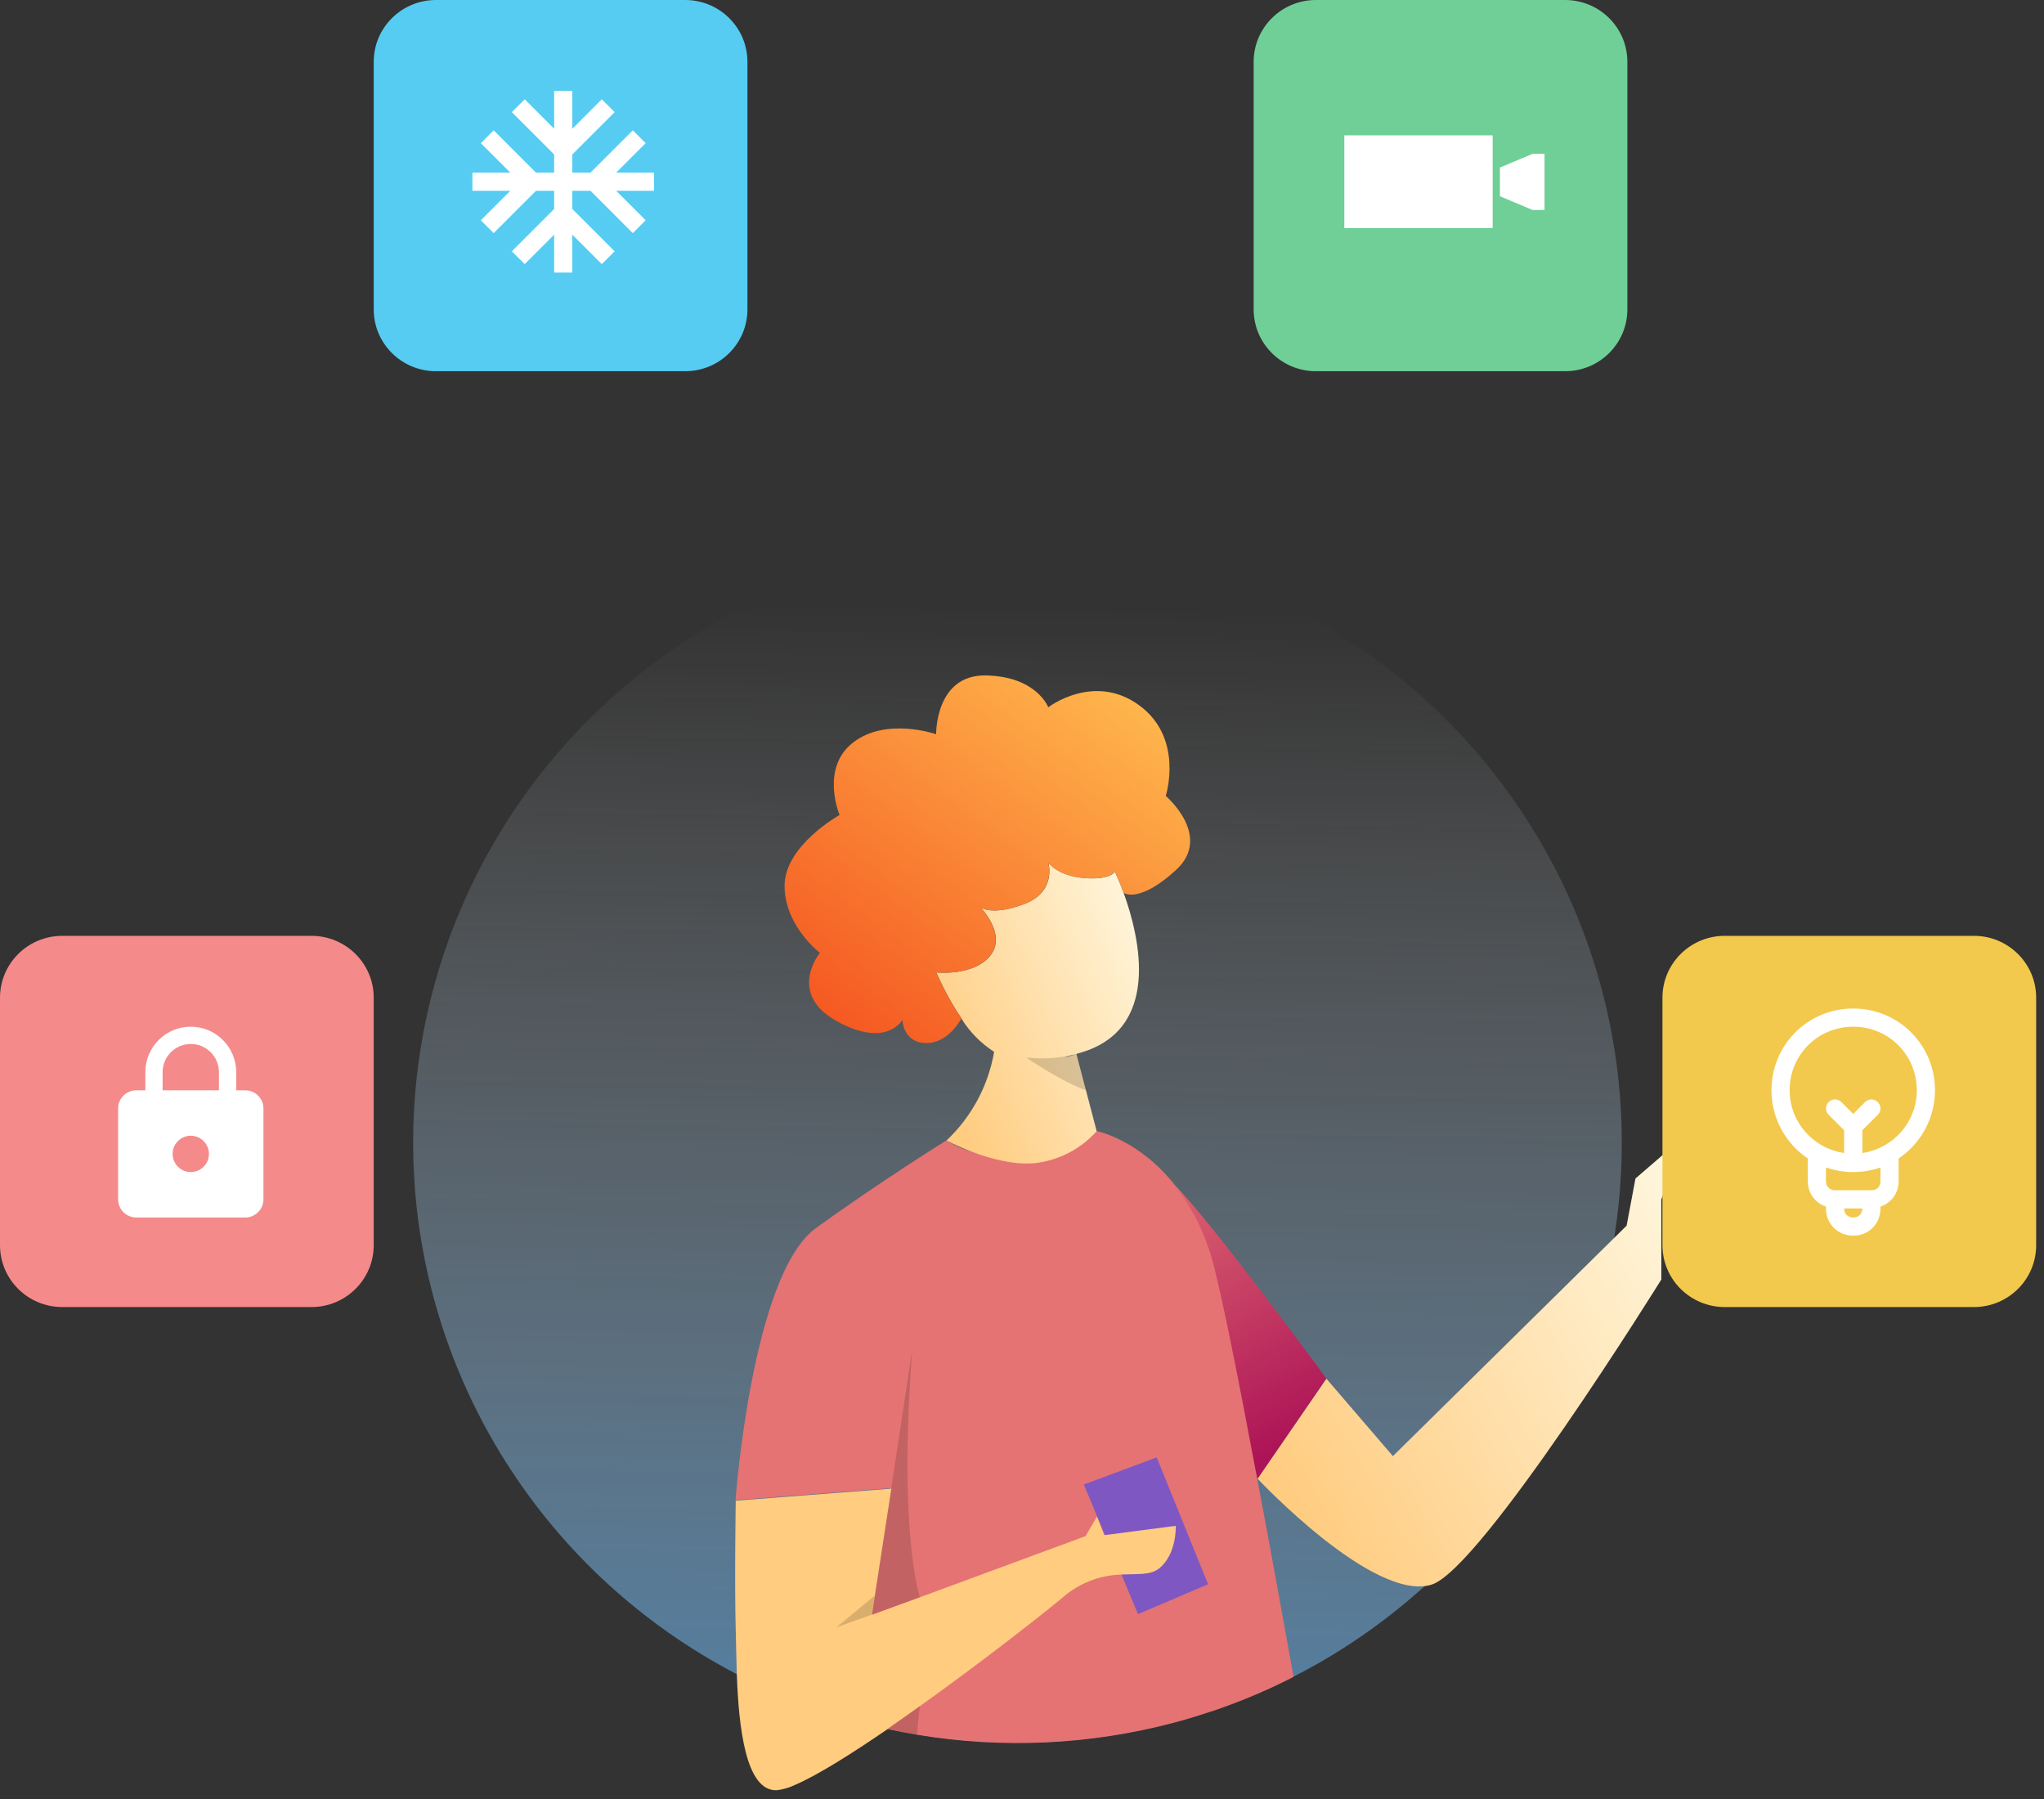 <svg width="225" height="198" viewBox="0 0 225 198" fill="none" xmlns="http://www.w3.org/2000/svg">
<rect x="0" y="0" width="225" height="198" fill="#333333" stroke="none"/>
<path d="M178.522 125.763C178.53 134.946 176.606 144.029 172.874 152.431C169.141 160.833 163.682 168.367 156.847 174.552C154.946 176.274 152.947 177.886 150.86 179.382C148.182 181.301 145.363 183.017 142.427 184.517H142.396C141.77 184.844 141.134 185.154 140.493 185.455C140.2 185.598 139.913 185.73 139.615 185.863C137.758 186.708 135.853 187.467 133.9 188.14C132.361 188.649 130.781 189.159 129.186 189.577C119.983 192.008 110.363 192.458 100.97 190.896C99.857 190.713 98.759 190.504 97.667 190.265L96.743 190.056C93.956 189.409 91.214 188.582 88.535 187.58C86.979 186.999 85.454 186.362 83.959 185.669C83.379 185.399 82.8 185.124 82.23 184.838C81.84 184.645 81.456 184.446 81.071 184.247C70.633 178.803 61.839 170.702 55.59 160.772C49.341 150.843 45.862 139.442 45.508 127.738C45.155 116.034 47.94 104.447 53.578 94.163C59.216 83.88 67.505 75.269 77.596 69.213C87.686 63.157 99.217 59.874 111.006 59.699C122.794 59.523 134.418 62.463 144.687 68.217C154.955 73.971 163.5 82.331 169.445 92.443C175.39 102.554 178.523 114.054 178.522 125.763Z" fill="url(#paint0_linear_202_6)"/>
<path d="M129.432 130.542C133.669 134.873 146.012 151.727 146.012 151.727L138.43 162.767L131.612 140.834L129.432 130.542Z" fill="url(#paint1_linear_202_6)"/>
<path d="M142.396 184.553C141.77 184.879 141.134 185.19 140.492 185.491C140.2 185.633 139.913 185.766 139.615 185.898C137.758 186.744 135.853 187.503 133.9 188.176C132.361 188.685 130.781 189.195 129.186 189.612C119.983 192.044 110.363 192.494 100.97 190.932C99.857 190.749 98.759 190.54 97.667 190.3C93.665 193.041 89.971 195.359 87.524 196.414L87.725 194.718L88.555 187.62L90.479 171.108L98.103 163.786L80.963 165.106C80.963 165.106 82.764 140.294 89.792 135.188C96.82 130.083 104.192 125.508 104.192 125.508C105.072 126.084 106.04 126.513 107.06 126.777C109.497 127.446 112.031 127.703 114.555 127.536C117.561 127.398 120.567 124.622 120.711 124.479C120.711 124.479 125.431 125.411 129.432 130.562C131.428 133.214 132.861 136.24 133.644 139.458C134.629 143.223 136.378 152.017 138.369 162.64C139.672 169.477 141.041 177.059 142.396 184.553Z" fill="url(#paint2_linear_202_6)"/>
<path d="M146.012 151.747L153.328 160.261L179.055 134.898L180.03 129.706L185.16 125.279L182.877 132.03V140.823C182.877 140.823 163.034 172.769 157.565 174.414C151.168 176.345 138.44 162.757 138.44 162.757L146.012 151.747Z" fill="url(#paint3_linear_202_6)"/>
<path d="M119.305 163.389L125.271 177.655L132.982 174.363L127.329 160.403L119.305 163.389Z" fill="#7E57C2"/>
<path d="M127.616 172.606C126.657 173.39 125.225 173.207 123.45 173.298C121.066 173.361 118.778 174.251 116.986 175.815C114.601 177.807 107.932 183.02 101.263 187.778C100.052 188.639 98.841 189.49 97.672 190.326C93.67 193.067 89.977 195.385 87.529 196.439C86.886 196.757 86.192 196.958 85.478 197.036C82.051 197.122 81.317 189.989 81.107 184.298C81.04 182.408 81.025 180.681 80.989 179.433C80.845 174.44 80.989 165.167 80.989 165.167L98.128 163.842L96.312 175.632L95.994 177.716V177.731L101.124 175.846L101.283 175.79L119.495 169.07L120.752 166.915L121.552 168.952H121.629L129.427 167.934C129.427 167.934 129.56 171.021 127.616 172.606Z" fill="url(#paint4_linear_202_6)"/>
<path d="M123.681 98.25C123.235 97.038 122.85 96.212 122.737 95.968V95.907C122.737 95.907 122.342 96.875 119.367 96.64C116.391 96.406 115.406 94.939 115.406 94.939C115.406 94.939 116.34 98.118 112.795 99.478C109.384 100.793 108.04 99.942 107.947 99.881C108.127 100.074 110.794 102.907 109.025 105.154C107.193 107.482 103.074 107.024 103.074 107.024V107.054C103.592 108.22 104.173 109.358 104.813 110.463C105.151 111.044 105.485 111.579 105.839 112.078V112.114C106.747 113.581 107.974 114.829 109.43 115.767C108.79 119.495 106.952 122.918 104.192 125.523C105.121 126.005 106.078 126.428 107.06 126.792C108.973 127.51 111.543 128.224 113.837 128.025C116.494 127.743 118.949 126.486 120.721 124.499L119.546 120.021L118.49 115.986C128.042 113.566 125.415 103.04 123.681 98.25ZM117.956 116.133L118.125 116.093L118.397 116.016C118.001 116.186 117.583 116.3 117.156 116.353C117.376 116.297 117.602 116.235 117.838 116.164L117.956 116.133Z" fill="url(#paint5_linear_202_6)"/>
<path d="M129.432 95.774C125.492 99.371 123.789 98.357 123.681 98.26V98.25C123.235 97.038 122.85 96.212 122.742 95.968L122.717 95.907C122.717 95.907 122.317 96.875 119.341 96.64C116.366 96.406 115.386 94.939 115.386 94.939C115.386 94.939 116.32 98.118 112.775 99.478C109.358 100.793 108.014 99.942 107.927 99.881C108.106 100.069 110.774 102.902 109.004 105.149C107.173 107.477 103.053 107.024 103.053 107.024V107.049C103.571 108.217 104.152 109.356 104.792 110.463C105.134 111.04 105.476 111.579 105.818 112.078V112.114C105.818 112.114 104.413 114.86 101.904 114.804C99.395 114.748 99.339 112.256 99.339 112.256C99.339 112.256 97.564 115.435 92.08 112.373C86.596 109.311 90.254 104.874 90.254 104.874C90.254 104.874 86.365 101.919 86.365 97.491C86.365 93.064 92.418 89.696 92.418 89.696C92.418 89.696 90.254 84.555 93.906 81.722C97.559 78.89 103.048 80.81 103.048 80.81C103.048 80.81 102.94 74.233 108.532 74.34C114.124 74.447 115.391 77.845 115.391 77.845C115.391 77.845 120.418 73.983 125.395 77.621C130.371 81.259 128.324 87.602 128.324 87.602C128.324 87.602 133.541 92.029 129.432 95.774Z" fill="url(#paint6_linear_202_6)"/>
<path opacity="0.15" d="M119.587 120.006C117.202 119.257 112.959 116.398 112.959 116.398C114.634 116.574 116.325 116.485 117.971 116.133L118.141 116.093L118.469 115.996H118.515L119.587 120.006Z" fill="black"/>
<path opacity="0.15" d="M100.416 148.547L98.103 163.832L96.287 175.622L92.059 179.112L101.258 175.795C101.258 175.795 98.872 169.029 100.416 148.547Z" fill="black"/>
<path opacity="0.15" d="M97.656 190.3C98.749 190.54 99.847 190.748 100.96 190.932C101.016 189.887 101.119 188.833 101.263 187.778L97.656 190.3Z" fill="black"/>
<path d="M75.422 0H47.992C44.207 0 41.138 3.048 41.138 6.807V34.049C41.138 37.809 44.207 40.856 47.992 40.856H75.422C79.208 40.856 82.276 37.809 82.276 34.049V6.807C82.276 3.048 79.208 0 75.422 0Z" fill="#56CCF2"/>
<path d="M72 19H67.83L71.07 15.76L69.66 14.34L65 19H63V17L67.66 12.34L66.24 10.93L63 14.17V10H61V14.17L57.76 10.93L56.34 12.34L61 17V19H59L54.34 14.34L52.93 15.76L56.17 19H52V21H56.17L52.93 24.24L54.34 25.66L59 21H61V23L56.34 27.66L57.76 29.07L61 25.83V30H63V25.83L66.24 29.07L67.66 27.66L63 23V21H65L69.66 25.66L71.07 24.24L67.83 21H72V19Z" fill="white"/>
<path d="M217.284 103H189.854C186.069 103 183 106.048 183 109.807V137.049C183 140.809 186.069 143.856 189.854 143.856H217.284C221.07 143.856 224.138 140.809 224.138 137.049V109.807C224.138 106.048 221.07 103 217.284 103Z" fill="#F2C94C"/>
<path d="M213 120C213 115 209 111 204 111C199 111 195 115 195 120C195 123.1 196.6 125.9 199 127.5V130C199 131.3 199.8 132.4 201 132.8V133C201 134.7 202.3 136 204 136C205.7 136 207 134.7 207 133V132.8C208.2 132.4 209 131.3 209 130V127.5C211.4 125.9 213 123.1 213 120ZM197 120C197 116.1 200.1 113 204 113C207.9 113 211 116.1 211 120C211 123.5 208.4 126.4 205 126.9V124.4L206.7 122.7C207.1 122.3 207.1 121.7 206.7 121.3C206.3 120.9 205.7 120.9 205.3 121.3L204 122.6L202.7 121.3C202.3 120.9 201.7 120.9 201.3 121.3C200.9 121.7 200.9 122.3 201.3 122.7L203 124.4V126.9C199.6 126.4 197 123.5 197 120ZM204 134C203.4 134 203 133.6 203 133H205C205 133.6 204.6 134 204 134ZM207 130C207 130.6 206.6 131 206 131H202C201.4 131 201 130.6 201 130V128.5C201.9 128.8 202.9 129 204 129C205.1 129 206.1 128.8 207 128.5V130Z" fill="white"/>
<path d="M34.284 103H6.854C3.069 103 0 106.048 0 109.807V137.049C0 140.809 3.069 143.856 6.854 143.856H34.284C38.07 143.856 41.138 140.809 41.138 137.049V109.807C41.138 106.048 38.07 103 34.284 103Z" fill="#F58A8A"/>
<path d="M27 120H26V118C26 115.24 23.76 113 21 113C18.24 113 16 115.24 16 118V120H15C13.9 120 13 120.9 13 122V132C13 133.1 13.9 134 15 134H27C28.1 134 29 133.1 29 132V122C29 120.9 28.1 120 27 120ZM21 129C19.9 129 19 128.1 19 127C19 125.9 19.9 125 21 125C22.1 125 23 125.9 23 127C23 128.1 22.1 129 21 129ZM24.1 120H17.9V118C17.9 116.29 19.29 114.9 21 114.9C22.71 114.9 24.1 116.29 24.1 118V120Z" fill="white"/>
<path d="M172.284 0H144.854C141.069 0 138 3.048 138 6.807V34.049C138 37.809 141.069 40.856 144.854 40.856H172.284C176.07 40.856 179.138 37.809 179.138 34.049V6.807C179.138 3.048 176.07 0 172.284 0Z" fill="#6FCF97"/>
<path d="M164.311 14.896H147.98V25.103H164.311V14.896Z" fill="white"/>
<path d="M168.713 16.928L165.108 18.443V21.6L168.713 23.115H170.02V16.928H168.713Z" fill="white"/>
<defs>
<linearGradient id="paint0_linear_202_6" x1="112.273" y1="66.865" x2="110.029" y2="197.076" gradientUnits="userSpaceOnUse">
<stop stop-color="white" stop-opacity="0"/>
<stop offset="1" stop-color="#64B5F6" stop-opacity="0.6"/>
</linearGradient>
<linearGradient id="paint1_linear_202_6" x1="124.41" y1="126.165" x2="142.56" y2="158.279" gradientUnits="userSpaceOnUse">
<stop stop-color="#E57373"/>
<stop offset="1" stop-color="#AD1457"/>
</linearGradient>
<linearGradient id="paint2_linear_202_6" x1="28131.2" y1="39784.5" x2="26219.2" y2="49285.9" gradientUnits="userSpaceOnUse">
<stop stop-color="#E57373"/>
<stop offset="1" stop-color="#AD1457"/>
</linearGradient>
<linearGradient id="paint3_linear_202_6" x1="192.122" y1="137.94" x2="142.589" y2="166.833" gradientUnits="userSpaceOnUse">
<stop stop-color="#FFF8E1"/>
<stop offset="1" stop-color="#FFCC80"/>
</linearGradient>
<linearGradient id="paint4_linear_202_6" x1="21642.4" y1="22309.6" x2="18971.7" y2="20496.4" gradientUnits="userSpaceOnUse">
<stop stop-color="#FFF8E1"/>
<stop offset="1" stop-color="#FFCC80"/>
</linearGradient>
<linearGradient id="paint5_linear_202_6" x1="128.703" y1="103.439" x2="101.662" y2="114.652" gradientUnits="userSpaceOnUse">
<stop stop-color="#FFF8E1"/>
<stop offset="1" stop-color="#FFCC80"/>
</linearGradient>
<linearGradient id="paint6_linear_202_6" x1="122.486" y1="74.146" x2="91.053" y2="116.911" gradientUnits="userSpaceOnUse">
<stop stop-color="#FFB74D"/>
<stop offset="1" stop-color="#F4511E"/>
</linearGradient>
</defs>
</svg>
